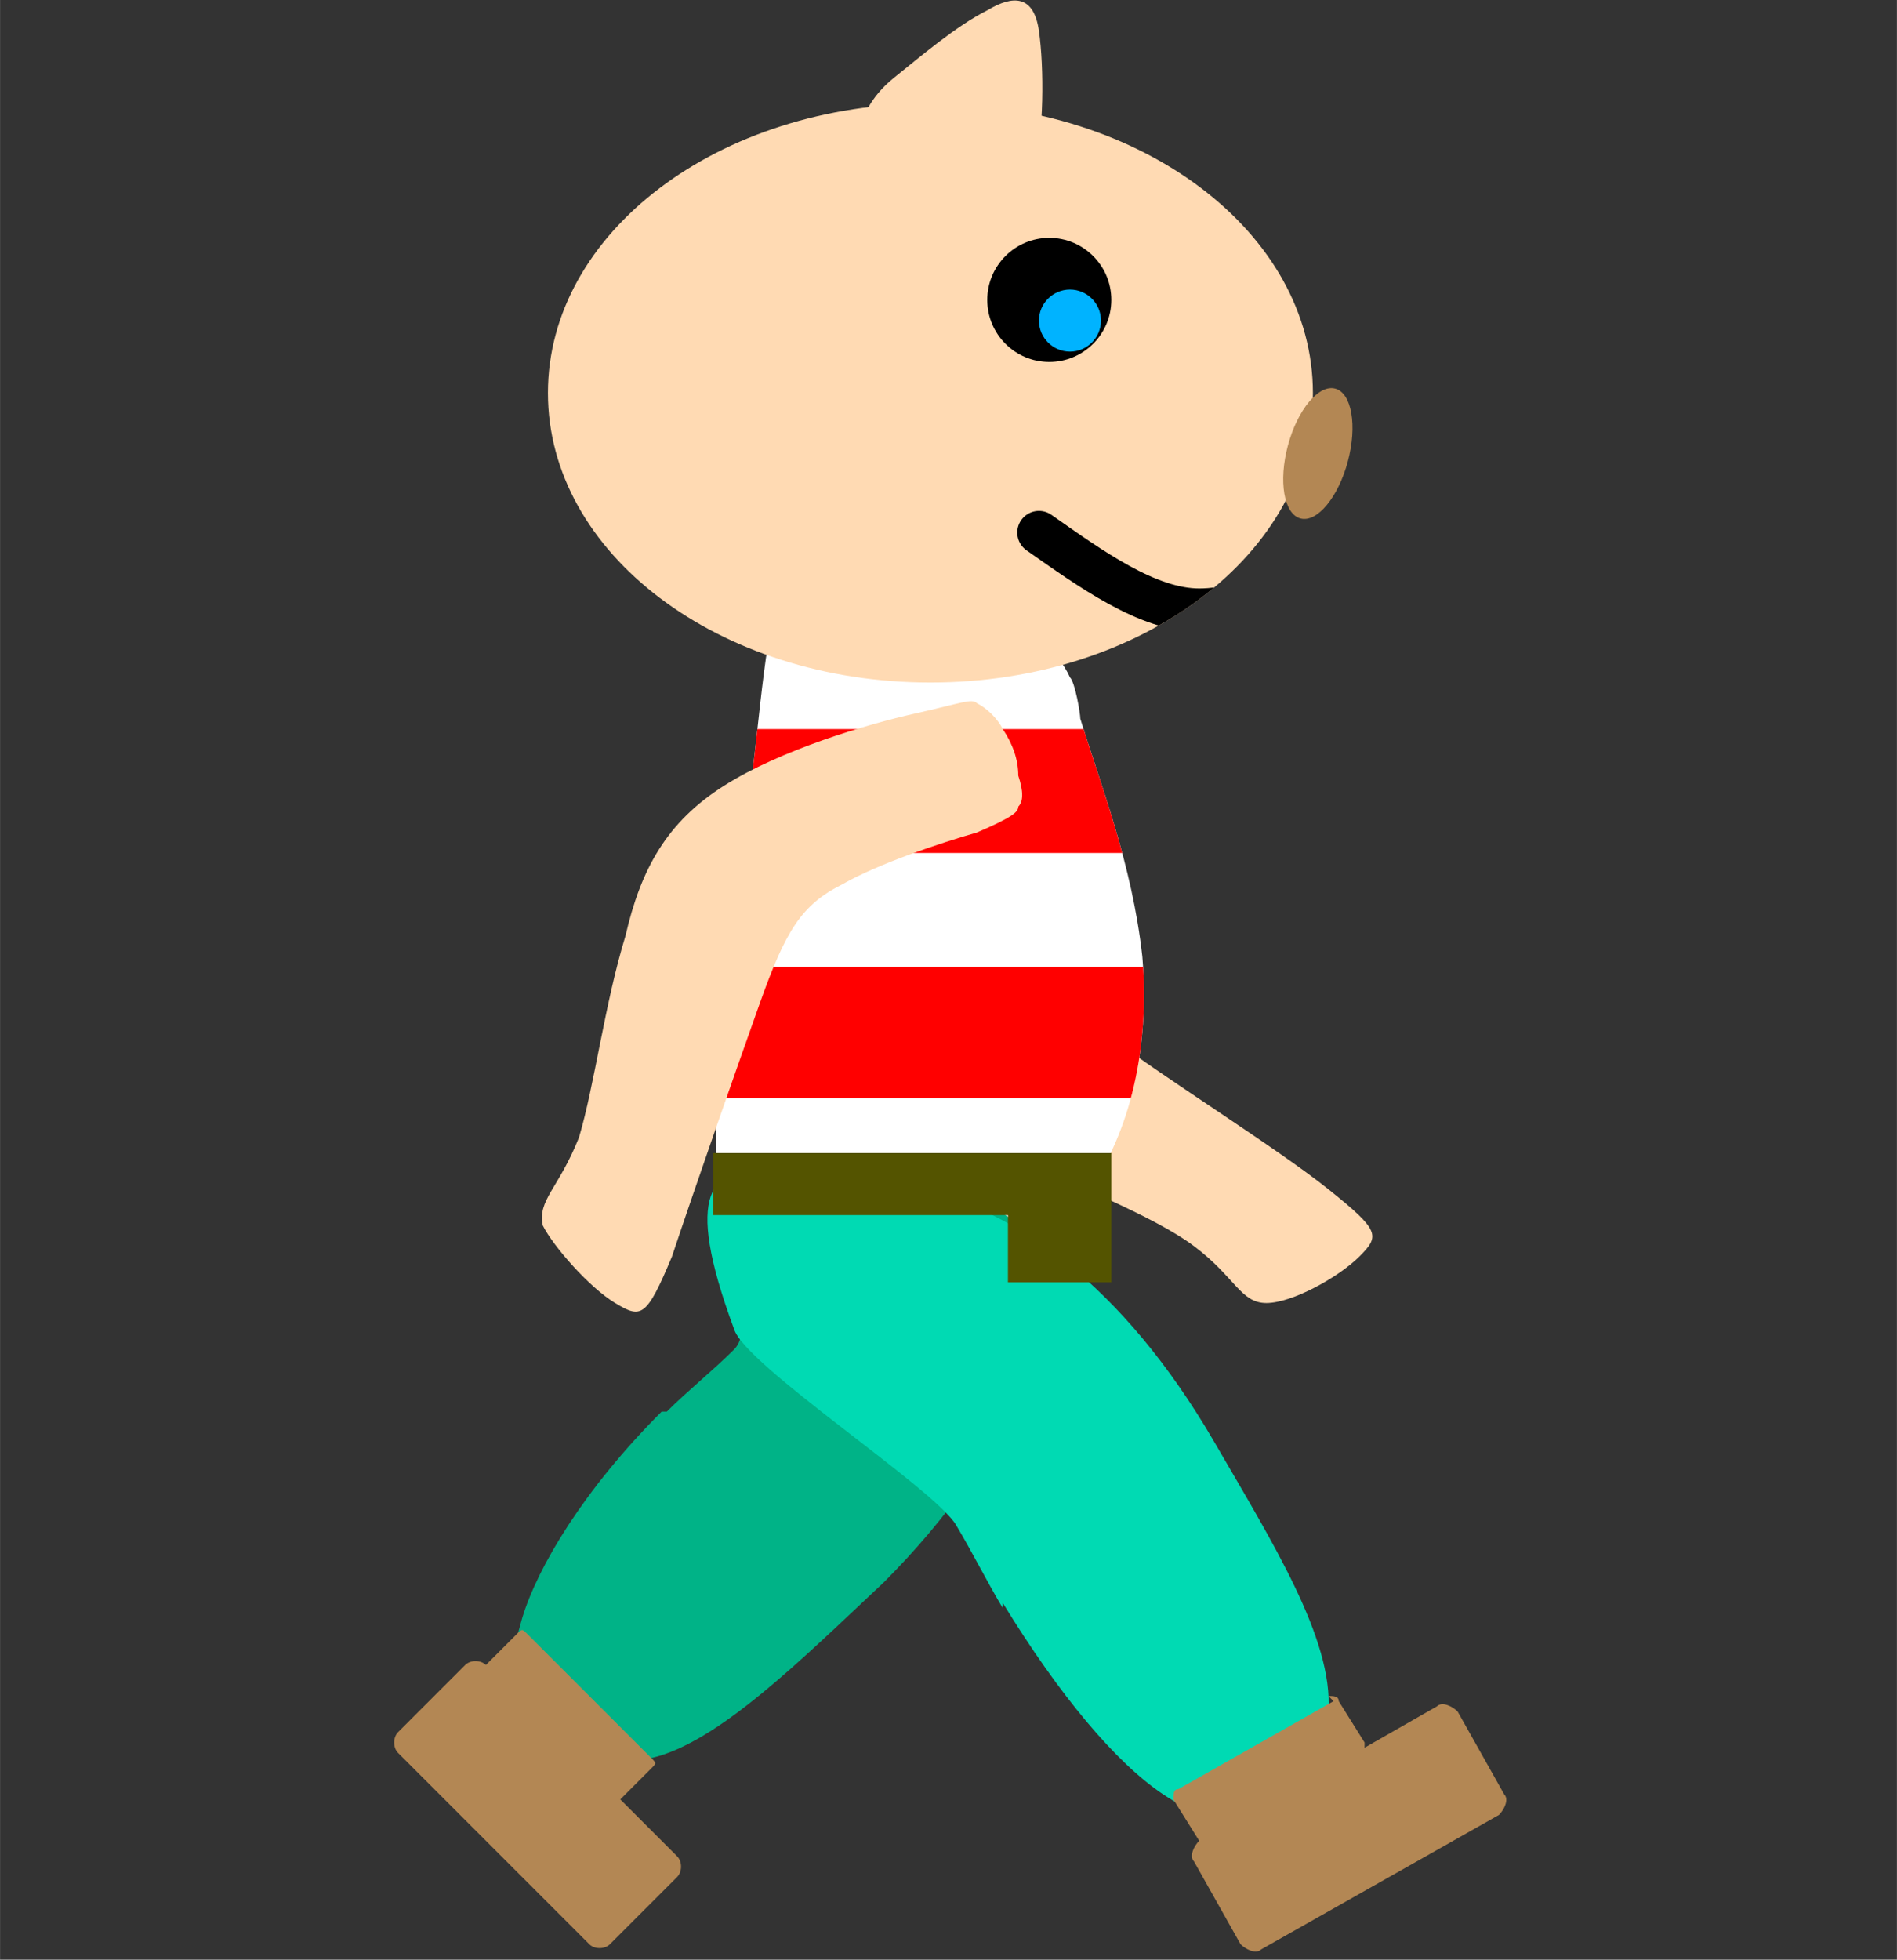 <?xml version="1.0" encoding="UTF-8" standalone="no"?>
<svg
   xmlns:dc="http://purl.org/dc/elements/1.1/"
   xmlns:cc="http://creativecommons.org/ns#"
   xmlns:rdf="http://www.w3.org/1999/02/22-rdf-syntax-ns#"
   xmlns:svg="http://www.w3.org/2000/svg"
   xmlns="http://www.w3.org/2000/svg"
   xmlns:sodipodi="http://sodipodi.sourceforge.net/DTD/sodipodi-0.dtd"
   xmlns:inkscape="http://www.inkscape.org/namespaces/inkscape"
   inkscape:version="1.0beta2 (2b71d25, 2019-12-03)"
   sodipodi:docname="avatar-walk-left1.svg"
   id="svg70"
   viewBox="0 0 367 379"
   style="shape-rendering:geometricPrecision; text-rendering:geometricPrecision; image-rendering:optimizeQuality; fill-rule:evenodd; clip-rule:evenodd"
   version="1.1"
   height="11.293mm"
   width="10.936mm"
   xml:space="preserve"><rect x="0" y="0" width="367" height="379" fill="#333333" stroke="none"/><sodipodi:namedview
   inkscape:current-layer="svg70"
   inkscape:window-maximized="0"
   inkscape:window-y="23"
   inkscape:window-x="0"
   inkscape:cy="21.341479"
   inkscape:cx="20.666456"
   inkscape:zoom="19.258271"
   showgrid="false"
   id="namedview72"
   inkscape:window-height="960"
   inkscape:window-width="1822"
   inkscape:pageshadow="2"
   inkscape:pageopacity="0"
   guidetolerance="10"
   gridtolerance="10"
   objecttolerance="10"
   borderopacity="1"
   inkscape:document-rotation="0"
   bordercolor="#666666"
   pagecolor="#ffffff" />
 <defs
   id="defs18">
  <style
   id="style10"
   type="text/css">
   <![CDATA[
    .str0 {stroke:black;stroke-width:8.386;stroke-linecap:round}
    .fil0 {fill:none}
    .fil5 {fill:black}
    .fil7 {fill:#00B387}
    .fil6 {fill:#00B3FF}
    .fil8 {fill:#00DAB3}
    .fil9 {fill:#545400}
    .fil4 {fill:#B38754}
    .fil3 {fill:red}
    .fil1 {fill:#FFDAB3}
    .fil2 {fill:white}
   ]]>
  </style>
     <clipPath
   id="id0">
      <path
   id="path12"
   d="M187 123c12,1 22,-16 30,-4 2,3 4,30 5,34 4,9 6,20 6,32 0,5 1,41 0,46 -5,26 -22,14 -41,15 -25,2 -44,-25 -41,-61 2,-18 8,-33 12,-46 0,-1 1,-7 2,-8 5,-11 17,-8 27,-7z" />
     </clipPath>
     <clipPath
   id="id1">
      <path
   id="path15"
   d="M187 20c41,0 74,25 74,56 0,31 -33,56 -74,56 -41,0 -74,-25 -74,-56 0,-31 33,-56 74,-56z" />
     </clipPath>
 </defs>
 <g
   transform="matrix(-1,0,0,1,367,0)"
   id="Слой_x0020_1">
  <g
   id="_881318848">
   <rect
   y="0"
   x="0"
   id="rect21"
   height="379"
   width="367"
   class="fil0" />
   <g
   id="g66">
    <path
   inkscape:connector-curvature="0"
   id="path23"
   d="m 174,151 c 0,7 -1,20 -3,28 -2,8 -6,13 -18,21 -12,9 -33,22 -43,30 -10,8 -10,9 -6,13 4,4 13,9 18,9 5,0 6,-5 14,-11 8,-6 24,-12 36,-18 12,-7 19,-13 23,-26 4,-12 4,-30 4,-40 0,-10 0,-11 -2,-12 -1,-1 -4,-3 -7,-4 -3,-1 -7,-1 -9,-1 -3,0 -5,1 -6,1 -1,1 -2,2 -2,9 z"
   class="fil1" />
    <path
   inkscape:connector-curvature="0"
   id="path25"
   d="m 187,123 c 12,1 22,-16 30,-4 2,3 4,30 5,34 4,9 6,20 6,32 0,5 1,41 0,46 -5,26 -22,14 -41,15 -25,2 -44,-25 -41,-61 2,-18 8,-33 12,-46 0,-1 1,-7 2,-8 5,-11 17,-8 27,-7 z"
   class="fil2" />
    <g
   id="g33"
   clip-path="url(#id0)">
     <g
   id="g31">
      <rect
   id="rect27"
   height="23.965"
   width="253.588"
   y="141"
   x="41"
   class="fil3" />
      <rect
   id="rect29"
   height="25.401"
   width="152.326"
   y="187"
   x="102"
   class="fil3" />
     </g>
    </g>
    <path
   inkscape:connector-curvature="0"
   id="path35"
   d="m 187,123 c 12,1 22,-16 30,-4 2,3 4,30 5,34 4,9 6,20 6,32 0,5 1,41 0,46 -5,26 -22,14 -41,15 -25,2 -44,-25 -41,-61 2,-18 8,-33 12,-46 0,-1 1,-7 2,-8 5,-11 17,-8 27,-7 z"
   class="fil0" />
    <path
   inkscape:connector-curvature="0"
   id="path37"
   d="m 187,20 c 41,0 74,25 74,56 0,31 -33,56 -74,56 -41,0 -74,-25 -74,-56 0,-31 33,-56 74,-56 z"
   class="fil1" />
    <g
   id="g42"
   clip-path="url(#id1)">
     <g
   id="g40">
      <path
   inkscape:connector-curvature="0"
   d="m 103,103 c 11,8 21,15 32,15 10,0 21,-8 31,-15"
   class="fil0 str0"
   id="1" />
     </g>
    </g>
    <path
   inkscape:connector-curvature="0"
   id="path44"
   d="m 187,20 c 41,0 74,25 74,56 0,31 -33,56 -74,56 -41,0 -74,-25 -74,-56 0,-31 33,-56 74,-56 z"
   class="fil0" />
    <ellipse
   cy="0"
   cx="0"
   id="ellipse46"
   ry="6"
   rx="13"
   transform="rotate(75,-1.135,116.863)"
   class="fil4" />
    <circle
   id="circle48"
   r="12"
   cy="58"
   cx="164"
   class="fil5" />
    <circle
   id="circle50"
   r="6"
   cy="62"
   cx="160"
   class="fil6" />
    <path
   inkscape:connector-curvature="0"
   id="path52"
   d="m 239,273 c 15,15 24,30 27,40 2,7 3,11 -3,16 -5,5 -13,13 -22,11 -13,-3 -29,-19 -45,-34 -25,-25 -39,-56 -26,-69 8,-8 42,-18 57,-7 6,4 -8,25 -2,31 4,4 9,8 13,12 z"
   class="fil7" />
    <path
   inkscape:connector-curvature="0"
   id="path54"
   d="m 173,310 c -11,18 -22,31 -31,37 -6,4 -10,5 -16,2 -7,-4 -16,-9 -16,-18 -1,-14 11,-33 22,-52 18,-31 39,-45 57,-49 6,-1 20,-4 30,-4 10,0 16,4 6,31 -2,7 -39,31 -43,38 -3,5 -6,11 -9,16 z"
   class="fil8" />
    <path
   inkscape:connector-curvature="0"
   id="path56"
   d="m 241,340 24,-24 c 1,-1 1,-1 2,0 l 6,6 c 0,0 0,0 0,0 v 0 c 1,-1 3,-1 4,0 l 13,13 c 1,1 1,3 0,4 l -37,37 c -1,1 -3,1 -4,0 l -13,-13 c -1,-1 -1,-3 0,-4 l 11,-11 c 0,0 0,0 0,0 l -6,-6 c -1,-1 -1,-1 0,-2 z"
   class="fil4" />
    <path
   inkscape:connector-curvature="0"
   id="path58"
   d="m 109,329 30,17 c 1,0 1,1 1,2 l -5,8 c 0,0 0,0 0,0 v 0 c 1,1 2,3 1,4 l -9,16 c -1,1 -3,2 -4,1 L 77,351 c -1,-1 -2,-3 -1,-4 l 9,-16 c 1,-1 3,-2 4,-1 l 14,8 c 0,0 0,0 0,-1 l 5,-8 c 0,-1 1,-1 2,-1 z"
   class="fil4" />
    <path
   inkscape:connector-curvature="0"
   id="path60"
   d="m 167,33 c -2,-7 -2,-20 -1,-27 1,-7 5,-7 10,-4 6,3 13,9 18,13 5,4 6,8 7,10 1,2 1,3 -1,5 -2,2 -5,4 -10,5 -5,2 -10,3 -14,4 -4,1 -7,1 -9,-5 z"
   class="fil1" />
    <polygon
   id="polygon62"
   points="229,223 229,235 172,235 172,248 152,248 152,235 152,235 152,223 "
   class="fil9" />
    <path
   inkscape:connector-curvature="0"
   id="path64"
   d="m 178,161 c 7,2 19,6 26,10 8,4 11,9 16,23 5,14 13,37 17,49 5,12 6,12 11,9 5,-3 12,-11 14,-15 1,-5 -3,-7 -7,-17 -3,-10 -5,-26 -9,-39 -3,-13 -8,-22 -19,-29 -11,-7 -28,-12 -37,-14 -9,-2 -11,-3 -12,-2 -2,1 -4,3 -5,5 -2,3 -3,6 -3,9 -1,3 -1,5 0,6 0,1 1,2 8,5 z"
   class="fil1" />
   </g>
  </g>
 </g>
</svg>
